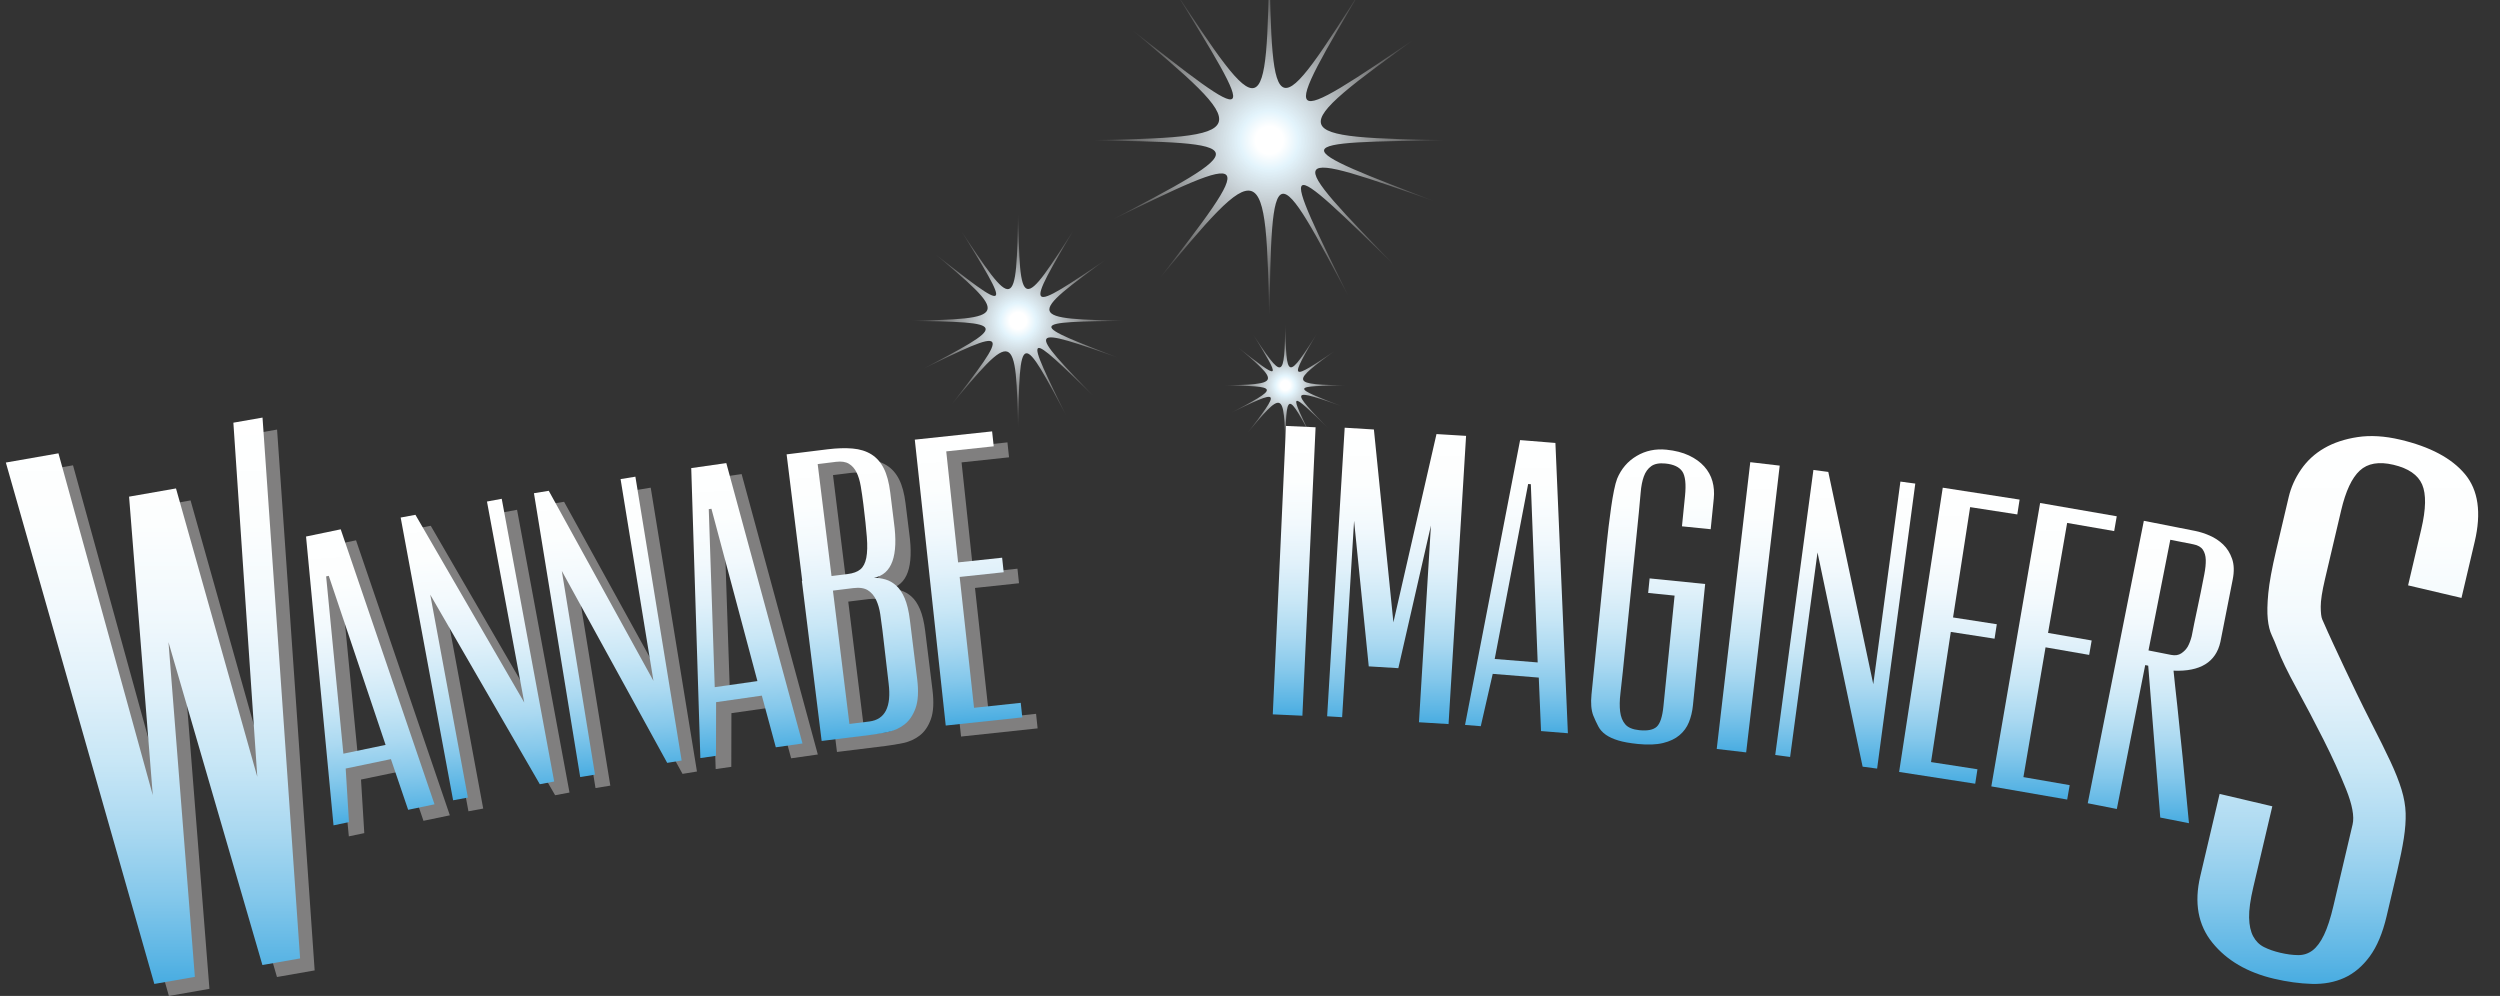 <?xml version="1.0" encoding="utf-8"?>
<!-- Generator: Adobe Illustrator 16.0.0, SVG Export Plug-In . SVG Version: 6.00 Build 0)  -->
<!DOCTYPE svg PUBLIC "-//W3C//DTD SVG 1.1//EN" "http://www.w3.org/Graphics/SVG/1.1/DTD/svg11.dtd">
<svg version="1.1" xmlns="http://www.w3.org/2000/svg" xmlns:xlink="http://www.w3.org/1999/xlink" x="0px" y="0px" width="856px"
	 height="341.009px" viewBox="0 0 856 341.009" enable-background="new 0 0 856 341.009" xml:space="preserve">
<rect x="0" y="0" width="856" height="341.009" fill="#333333" stroke="none"/>
<g id="Layer_2" display="none">
	<rect x="-0.5" y="0.5" display="inline" stroke="#FFFFFF" stroke-miterlimit="10" width="1000" height="1000"/>
</g>
<g id="Layer_1">
	<g>
		<radialGradient id="SVGID_1_" cx="434.625" cy="48.04" r="63.817" gradientUnits="userSpaceOnUse">
			<stop  offset="0" style="stop-color:#FFFFFF"/>
			<stop  offset="0.074" style="stop-color:#FFFFFF"/>
			<stop  offset="0.157" style="stop-color:#E3F4FC"/>
			<stop  offset="0.308" style="stop-color:#ECF7FD;stop-opacity:0.807"/>
			<stop  offset="0.649" style="stop-color:#FAFDFE;stop-opacity:0.37"/>
			<stop  offset="0.939" style="stop-color:#FFFFFF;stop-opacity:0"/>
		</radialGradient>
		<path fill="url(#SVGID_1_)" d="M498.443,48.04c-59.397,0.538-59.493,1.054-3.931,22.098c-55.962-19.963-56.313-19.42-14.75,23.018
			c-42.339-41.663-42.719-41.385-16.263,11.81c-27.475-52.677-28.154-52.505-28.876,6.891c-1.038-59.396-1.994-59.755-39.716-13.862
			c36.471-46.89,36.062-47.39-17.252-21.166c52.721-27.395,52.55-28.072-6.848-28.79c59.397-1.049,59.763-2.013,14.092-40.005
			c46.585,36.856,46.95,36.53,15.59-13.925c32.455,49.761,33.266,49.509,34.134-9.887c0.847,59.396,1.636,59.633,33.282,9.352
			c-30.453,51.012-30.003,51.436,19.062,17.947C438.752,46.227,439.046,47.099,498.443,48.04z"/>
	</g>
	<g>
		<radialGradient id="SVGID_2_" cx="348.61" cy="109.841" r="38.745" gradientUnits="userSpaceOnUse">
			<stop  offset="0" style="stop-color:#FFFFFF"/>
			<stop  offset="0.074" style="stop-color:#FFFFFF"/>
			<stop  offset="0.157" style="stop-color:#E3F4FC"/>
			<stop  offset="0.308" style="stop-color:#ECF7FD;stop-opacity:0.807"/>
			<stop  offset="0.649" style="stop-color:#FAFDFE;stop-opacity:0.37"/>
			<stop  offset="0.939" style="stop-color:#FFFFFF;stop-opacity:0"/>
		</radialGradient>
		<path fill="url(#SVGID_2_)" d="M387.356,109.841c-36.062,0.326-36.12,0.64-2.386,13.417c-33.977-12.12-34.19-11.791-8.956,13.975
			c-25.705-25.294-25.935-25.126-9.874,7.17c-16.68-31.982-17.093-31.877-17.531,4.184c-0.63-36.062-1.211-36.279-24.114-8.416
			c22.143-28.468,21.895-28.772-10.474-12.85c32.009-16.633,31.905-17.044-4.157-17.479c36.062-0.637,36.284-1.223,8.556-24.289
			c28.283,22.377,28.505,22.179,9.464-8.453c19.705,30.21,20.197,30.058,20.725-6.003c0.514,36.061,0.993,36.205,20.206,5.678
			c-18.488,30.97-18.215,31.228,11.573,10.895C351.116,108.74,351.294,109.27,387.356,109.841z"/>
	</g>
	<g>
		<radialGradient id="SVGID_3_" cx="440.089" cy="131.962" r="22.032" gradientUnits="userSpaceOnUse">
			<stop  offset="0" style="stop-color:#FFFFFF"/>
			<stop  offset="0.074" style="stop-color:#FFFFFF"/>
			<stop  offset="0.157" style="stop-color:#E3F4FC"/>
			<stop  offset="0.308" style="stop-color:#ECF7FD;stop-opacity:0.807"/>
			<stop  offset="0.649" style="stop-color:#FAFDFE;stop-opacity:0.37"/>
			<stop  offset="0.939" style="stop-color:#FFFFFF;stop-opacity:0"/>
		</radialGradient>
		<path fill="url(#SVGID_3_)" d="M462.122,131.962c-20.506,0.186-20.54,0.364-1.357,7.63c-19.32-6.893-19.442-6.706-5.093,7.946
			c-14.616-14.384-14.748-14.288-5.615,4.076c-9.484-18.185-9.719-18.125-9.968,2.379c-0.359-20.505-0.689-20.629-13.713-4.785
			c12.592-16.188,12.451-16.36-5.955-7.307c18.201-9.458,18.142-9.691-2.365-9.939c20.506-0.362,20.632-0.695,4.865-13.812
			c16.083,12.725,16.209,12.612,5.382-4.806c11.205,17.179,11.484,17.092,11.785-3.413c0.292,20.505,0.564,20.587,11.489,3.228
			c-10.513,17.611-10.357,17.757,6.581,6.196C441.514,131.336,441.615,131.638,462.122,131.962z"/>
	</g>
	<g>
		<path fill="#807F7F" d="M25.001,159.324l32.296,117.041L49.18,174.157l16.067-2.813l27.837,98.754L84.89,148.833l9.981-1.749
			l12.868,185.183l-12.904,2.26l-32.16-110.542l9.033,114.593l-13.877,2.431L6.986,162.479L25.001,159.324z"/>
	</g>
	<g>
		<path fill="#807F7F" d="M121.905,185.005l32.123,94.158l-9.034,1.882l-5.901-17.352l-15.485,3.223l1.125,18.346l-5.292,1.102
			l-9.409-98.889L121.905,185.005z M116.914,201.125l5.904,60.705l14.455-3.009l-19.456-57.885L116.914,201.125z"/>
	</g>
	<g>
		<path fill="#807F7F" d="M177.04,174.553l17.959,96.813l-4.925,0.916l-37.512-64.901l12.887,69.469l-5.055,0.935l-17.958-96.814
			l5.054-0.937l37.262,64.277l-12.767-68.821L177.04,174.553z"/>
	</g>
	<g>
		<path fill="#807F7F" d="M222.805,166.981l15.833,97.188l-4.944,0.803l-36.081-65.705L208.975,269l-5.074,0.828l-15.833-97.187
			l5.074-0.826l35.845,65.078l-11.256-69.084L222.805,166.981z"/>
	</g>
	<g>
		<path fill="#807F7F" d="M253.933,162.329l26.088,96.008l-9.135,1.304l-4.788-17.691l-15.659,2.236l-0.039,18.379l-5.35,0.765
			l-3.123-99.287L253.933,162.329z M247.928,178.1l2.045,60.958l14.615-2.087l-15.747-59.001L247.928,178.1z"/>
	</g>
	<g>
		<path fill="#807F7F" d="M286.578,257.472l-6.775-54.813l0.13-0.017l-5.353-43.302l13.999-1.73c3.226-0.399,6.093-0.487,8.6-0.266
			c2.505,0.221,4.646,0.885,6.424,1.995c1.774,1.109,3.189,2.706,4.243,4.788c1.056,2.083,1.793,4.826,2.214,8.228l1.26,10.203
			c1.596,11.491-0.674,17.838-6.811,19.039c1.329,0.014,2.636,0.205,3.923,0.578c1.285,0.373,2.499,1.063,3.643,2.072
			c1.143,1.012,2.118,2.461,2.929,4.354c0.809,1.892,1.408,4.407,1.795,7.547l2.476,20.017c0.527,4.273,0.347,7.639-0.548,10.094
			c-0.892,2.458-2.168,4.32-3.825,5.587c-1.66,1.269-3.522,2.119-5.594,2.552c-2.073,0.432-4.069,0.768-5.987,1.004L286.578,257.472
			z M295.453,200.325c1.917-0.237,3.378-0.771,4.383-1.604c1.004-0.833,1.68-2.156,2.034-3.97c0.35-1.814,0.411-4.189,0.181-7.129
			c-0.23-2.938-0.625-6.674-1.186-11.209c-0.269-2.179-0.568-4.224-0.891-6.132c-0.325-1.908-0.811-3.507-1.457-4.801
			c-0.648-1.292-1.521-2.269-2.62-2.93c-1.101-0.661-2.566-0.878-4.397-0.652l-6.28,0.776l4.737,38.33L295.453,200.325z
			 M290.442,205.992l5.644,45.656l6.801-0.84c5.407-0.668,7.616-5.014,6.624-13.038l-2.118-18.202
			c-0.225-1.832-0.475-3.659-0.744-5.486c-0.273-1.826-0.738-3.449-1.401-4.874c-0.662-1.422-1.596-2.526-2.798-3.308
			c-1.206-0.781-2.897-1.036-5.075-0.767L290.442,205.992z"/>
	</g>
	<g>
		<path fill="#807F7F" d="M318.469,154.302l26.477-2.83l0.547,5.112l-16.253,1.737l4.062,38.01l15.073-1.61l0.533,4.98
			l-15.074,1.611l4.921,44.812l15.991-1.709l0.532,4.981l-26.213,2.8L318.469,154.302z"/>
	</g>
	<g>
		<linearGradient id="SVGID_4_" gradientUnits="userSpaceOnUse" x1="52.377" y1="336.904" x2="52.377" y2="142.978">
			<stop  offset="0" style="stop-color:#48ACE1"/>
			<stop  offset="0.04" style="stop-color:#59B4E4"/>
			<stop  offset="0.154" style="stop-color:#85C8EB"/>
			<stop  offset="0.274" style="stop-color:#ABD9F1"/>
			<stop  offset="0.397" style="stop-color:#C9E7F6"/>
			<stop  offset="0.526" style="stop-color:#E1F1FA"/>
			<stop  offset="0.663" style="stop-color:#F2F9FD"/>
			<stop  offset="0.812" style="stop-color:#FCFEFE"/>
			<stop  offset="1" style="stop-color:#FFFFFF"/>
		</linearGradient>
		<path fill="url(#SVGID_4_)" d="M20.015,155.218L52.311,272.26l-8.117-102.208l16.067-2.813l27.837,98.753l-8.194-121.264
			l9.982-1.75l12.867,185.183l-12.904,2.262L57.688,219.88l9.033,114.594l-13.877,2.43L2,158.375L20.015,155.218z"/>
	</g>
	<g>
		
			<linearGradient id="SVGID_5_" gradientUnits="userSpaceOnUse" x1="125.455" y1="274.786" x2="125.455" y2="173.809" gradientTransform="matrix(0.998 -0.066 0.066 0.998 -13.084 15.623)">
			<stop  offset="0" style="stop-color:#48ACE1"/>
			<stop  offset="0.04" style="stop-color:#59B4E4"/>
			<stop  offset="0.154" style="stop-color:#85C8EB"/>
			<stop  offset="0.274" style="stop-color:#ABD9F1"/>
			<stop  offset="0.397" style="stop-color:#C9E7F6"/>
			<stop  offset="0.526" style="stop-color:#E1F1FA"/>
			<stop  offset="0.663" style="stop-color:#F2F9FD"/>
			<stop  offset="0.812" style="stop-color:#FCFEFE"/>
			<stop  offset="1" style="stop-color:#FFFFFF"/>
		</linearGradient>
		<path fill="url(#SVGID_5_)" d="M116.659,181.237l32.123,94.161l-9.034,1.881l-5.9-17.354l-15.486,3.224l1.125,18.346l-5.291,1.102
			l-9.41-98.888L116.659,181.237z M111.668,197.356l5.903,60.707l14.454-3.009l-19.455-57.886L111.668,197.356z"/>
	</g>
	<g>
		
			<linearGradient id="SVGID_6_" gradientUnits="userSpaceOnUse" x1="162.533" y1="268.928" x2="162.533" y2="167.016" gradientTransform="matrix(0.998 -0.066 0.066 0.998 -13.084 15.623)">
			<stop  offset="0" style="stop-color:#48ACE1"/>
			<stop  offset="0.04" style="stop-color:#59B4E4"/>
			<stop  offset="0.154" style="stop-color:#85C8EB"/>
			<stop  offset="0.274" style="stop-color:#ABD9F1"/>
			<stop  offset="0.397" style="stop-color:#C9E7F6"/>
			<stop  offset="0.526" style="stop-color:#E1F1FA"/>
			<stop  offset="0.663" style="stop-color:#F2F9FD"/>
			<stop  offset="0.812" style="stop-color:#FCFEFE"/>
			<stop  offset="1" style="stop-color:#FFFFFF"/>
		</linearGradient>
		<path fill="url(#SVGID_6_)" d="M171.793,170.785l17.959,96.815l-4.925,0.915l-37.512-64.901l12.887,69.468l-5.054,0.937
			l-17.959-96.814l5.055-0.938l37.261,64.277l-12.767-68.821L171.793,170.785z"/>
	</g>
	<g>
		
			<linearGradient id="SVGID_7_" gradientUnits="userSpaceOnUse" x1="207.584" y1="263.856" x2="207.584" y2="162.481" gradientTransform="matrix(0.998 -0.066 0.066 0.998 -13.084 15.623)">
			<stop  offset="0" style="stop-color:#48ACE1"/>
			<stop  offset="0.04" style="stop-color:#59B4E4"/>
			<stop  offset="0.154" style="stop-color:#85C8EB"/>
			<stop  offset="0.274" style="stop-color:#ABD9F1"/>
			<stop  offset="0.397" style="stop-color:#C9E7F6"/>
			<stop  offset="0.526" style="stop-color:#E1F1FA"/>
			<stop  offset="0.663" style="stop-color:#F2F9FD"/>
			<stop  offset="0.812" style="stop-color:#FCFEFE"/>
			<stop  offset="1" style="stop-color:#FFFFFF"/>
		</linearGradient>
		<path fill="url(#SVGID_7_)" d="M217.558,163.215l15.834,97.186l-4.944,0.806l-36.081-65.708l11.362,69.734l-5.074,0.828
			l-15.833-97.186l5.074-0.827l35.843,65.077l-11.255-69.084L217.558,163.215z"/>
	</g>
	<g>
		
			<linearGradient id="SVGID_8_" gradientUnits="userSpaceOnUse" x1="253.862" y1="260.084" x2="253.862" y2="159.891" gradientTransform="matrix(0.998 -0.066 0.066 0.998 -13.084 15.623)">
			<stop  offset="0" style="stop-color:#48ACE1"/>
			<stop  offset="0.04" style="stop-color:#59B4E4"/>
			<stop  offset="0.154" style="stop-color:#85C8EB"/>
			<stop  offset="0.274" style="stop-color:#ABD9F1"/>
			<stop  offset="0.397" style="stop-color:#C9E7F6"/>
			<stop  offset="0.526" style="stop-color:#E1F1FA"/>
			<stop  offset="0.663" style="stop-color:#F2F9FD"/>
			<stop  offset="0.812" style="stop-color:#FCFEFE"/>
			<stop  offset="1" style="stop-color:#FFFFFF"/>
		</linearGradient>
		<path fill="url(#SVGID_8_)" d="M248.687,158.562l26.088,96.007l-9.135,1.304l-4.788-17.691l-15.659,2.235l-0.039,18.381
			l-5.35,0.763l-3.123-99.285L248.687,158.562z M242.682,174.333l2.045,60.958l14.615-2.086l-15.747-59.002L242.682,174.333z"/>
	</g>
	<g>
		
			<linearGradient id="SVGID_9_" gradientUnits="userSpaceOnUse" x1="292.373" y1="256.979" x2="292.373" y2="157.376" gradientTransform="matrix(0.998 -0.066 0.066 0.998 -13.084 15.623)">
			<stop  offset="0" style="stop-color:#48ACE1"/>
			<stop  offset="0.04" style="stop-color:#59B4E4"/>
			<stop  offset="0.154" style="stop-color:#85C8EB"/>
			<stop  offset="0.274" style="stop-color:#ABD9F1"/>
			<stop  offset="0.397" style="stop-color:#C9E7F6"/>
			<stop  offset="0.526" style="stop-color:#E1F1FA"/>
			<stop  offset="0.663" style="stop-color:#F2F9FD"/>
			<stop  offset="0.812" style="stop-color:#FCFEFE"/>
			<stop  offset="1" style="stop-color:#FFFFFF"/>
		</linearGradient>
		<path fill="url(#SVGID_9_)" d="M281.332,253.705l-6.775-54.813l0.131-0.017l-5.354-43.302l13.999-1.729
			c3.226-0.399,6.094-0.487,8.6-0.267c2.505,0.221,4.647,0.887,6.424,1.995c1.774,1.109,3.189,2.707,4.244,4.788
			c1.055,2.084,1.791,4.826,2.213,8.228l1.26,10.203c1.596,11.491-0.674,17.838-6.811,19.038c1.329,0.015,2.636,0.206,3.924,0.579
			c1.285,0.373,2.499,1.065,3.643,2.073c1.143,1.011,2.118,2.461,2.929,4.354c0.809,1.892,1.408,4.408,1.795,7.548l2.475,20.016
			c0.528,4.273,0.347,7.64-0.547,10.094c-0.891,2.458-2.168,4.319-3.824,5.587c-1.66,1.268-3.524,2.119-5.595,2.551
			c-2.073,0.432-4.069,0.769-5.985,1.006L281.332,253.705z M290.207,196.557c1.917-0.236,3.378-0.77,4.383-1.605
			c1.004-0.831,1.68-2.153,2.034-3.969c0.35-1.814,0.413-4.189,0.181-7.128c-0.229-2.938-0.625-6.674-1.186-11.209
			c-0.269-2.18-0.568-4.224-0.891-6.132c-0.325-1.906-0.811-3.507-1.457-4.801c-0.648-1.292-1.521-2.269-2.62-2.93
			c-1.101-0.662-2.566-0.878-4.397-0.652l-6.28,0.776l4.737,38.33L290.207,196.557z M285.196,202.224l5.644,45.657l6.801-0.841
			c5.407-0.668,7.615-5.013,6.624-13.038l-2.118-18.199c-0.225-1.833-0.476-3.661-0.744-5.487c-0.272-1.826-0.738-3.449-1.4-4.874
			c-0.664-1.422-1.597-2.526-2.799-3.307c-1.206-0.781-2.897-1.036-5.075-0.767L285.196,202.224z"/>
	</g>
	<g>
		
			<linearGradient id="SVGID_10_" gradientUnits="userSpaceOnUse" x1="331.927" y1="254.518" x2="331.927" y2="155.059" gradientTransform="matrix(0.998 -0.066 0.066 0.998 -13.084 15.623)">
			<stop  offset="0" style="stop-color:#48ACE1"/>
			<stop  offset="0.04" style="stop-color:#59B4E4"/>
			<stop  offset="0.154" style="stop-color:#85C8EB"/>
			<stop  offset="0.274" style="stop-color:#ABD9F1"/>
			<stop  offset="0.397" style="stop-color:#C9E7F6"/>
			<stop  offset="0.526" style="stop-color:#E1F1FA"/>
			<stop  offset="0.663" style="stop-color:#F2F9FD"/>
			<stop  offset="0.812" style="stop-color:#FCFEFE"/>
			<stop  offset="1" style="stop-color:#FFFFFF"/>
		</linearGradient>
		<path fill="url(#SVGID_10_)" d="M313.224,150.534l26.475-2.829l0.548,5.112l-16.253,1.736l4.062,38.012l15.073-1.611l0.533,4.98
			l-15.074,1.611l4.921,44.812l15.991-1.709l0.532,4.981l-26.213,2.801L313.224,150.534z"/>
	</g>
	<g>
		<linearGradient id="SVGID_11_" gradientUnits="userSpaceOnUse" x1="443.128" y1="245.061" x2="443.128" y2="145.838">
			<stop  offset="0" style="stop-color:#48ACE1"/>
			<stop  offset="0.04" style="stop-color:#59B4E4"/>
			<stop  offset="0.154" style="stop-color:#85C8EB"/>
			<stop  offset="0.274" style="stop-color:#ABD9F1"/>
			<stop  offset="0.397" style="stop-color:#C9E7F6"/>
			<stop  offset="0.526" style="stop-color:#E1F1FA"/>
			<stop  offset="0.663" style="stop-color:#F2F9FD"/>
			<stop  offset="0.812" style="stop-color:#FCFEFE"/>
			<stop  offset="1" style="stop-color:#FFFFFF"/>
		</linearGradient>
		<path fill="url(#SVGID_11_)" d="M440.316,145.838l10.14,0.462l-4.516,98.761l-10.14-0.464L440.316,145.838z"/>
	</g>
	<g>
		<linearGradient id="SVGID_12_" gradientUnits="userSpaceOnUse" x1="478.199" y1="247.919" x2="478.199" y2="146.448">
			<stop  offset="0" style="stop-color:#48ACE1"/>
			<stop  offset="0.04" style="stop-color:#59B4E4"/>
			<stop  offset="0.154" style="stop-color:#85C8EB"/>
			<stop  offset="0.274" style="stop-color:#ABD9F1"/>
			<stop  offset="0.397" style="stop-color:#C9E7F6"/>
			<stop  offset="0.526" style="stop-color:#E1F1FA"/>
			<stop  offset="0.663" style="stop-color:#F2F9FD"/>
			<stop  offset="0.812" style="stop-color:#FCFEFE"/>
			<stop  offset="1" style="stop-color:#FFFFFF"/>
		</linearGradient>
		<path fill="url(#SVGID_12_)" d="M460.423,146.448l10,0.608l6.68,66.04l14.751-64.473l10.131,0.616l-6.002,98.68l-10.131-0.616
			l4.098-67.365l-11.159,48.843l-10.131-0.616l-5.025-49.828l-4.089,67.234l-5.132-0.313L460.423,146.448z"/>
	</g>
	<g>
		<linearGradient id="SVGID_13_" gradientUnits="userSpaceOnUse" x1="519.236" y1="251.06" x2="519.236" y2="150.687">
			<stop  offset="0" style="stop-color:#48ACE1"/>
			<stop  offset="0.04" style="stop-color:#59B4E4"/>
			<stop  offset="0.154" style="stop-color:#85C8EB"/>
			<stop  offset="0.274" style="stop-color:#ABD9F1"/>
			<stop  offset="0.397" style="stop-color:#C9E7F6"/>
			<stop  offset="0.526" style="stop-color:#E1F1FA"/>
			<stop  offset="0.663" style="stop-color:#F2F9FD"/>
			<stop  offset="0.812" style="stop-color:#FCFEFE"/>
			<stop  offset="1" style="stop-color:#FFFFFF"/>
		</linearGradient>
		<path fill="url(#SVGID_13_)" d="M532.572,151.664l4.27,99.397l-9.197-0.743l-0.77-18.312l-15.766-1.274l-4.092,17.919
			l-5.388-0.435l18.854-97.529L532.572,151.664z M523.238,165.721l-11.451,59.909l14.715,1.188l-2.346-61.023L523.238,165.721z"/>
	</g>
	<g>
		<linearGradient id="SVGID_14_" gradientUnits="userSpaceOnUse" x1="565.84" y1="254.936" x2="565.84" y2="153.876">
			<stop  offset="0" style="stop-color:#48ACE1"/>
			<stop  offset="0.04" style="stop-color:#59B4E4"/>
			<stop  offset="0.154" style="stop-color:#85C8EB"/>
			<stop  offset="0.274" style="stop-color:#ABD9F1"/>
			<stop  offset="0.397" style="stop-color:#C9E7F6"/>
			<stop  offset="0.526" style="stop-color:#E1F1FA"/>
			<stop  offset="0.663" style="stop-color:#F2F9FD"/>
			<stop  offset="0.812" style="stop-color:#FCFEFE"/>
			<stop  offset="1" style="stop-color:#FFFFFF"/>
		</linearGradient>
		<path fill="url(#SVGID_14_)" d="M564.83,198.042l19.018,1.916l-4.189,41.576c-0.211,2.099-0.67,4.019-1.375,5.757
			c-0.705,1.74-1.781,3.222-3.23,4.444c-1.447,1.225-3.326,2.116-5.635,2.678c-2.309,0.563-5.168,0.672-8.578,0.329
			c-2.799-0.282-5.055-0.688-6.768-1.213c-1.715-0.526-3.129-1.176-4.242-1.95c-1.113-0.775-1.969-1.723-2.561-2.843
			c-0.596-1.12-1.176-2.37-1.742-3.752c-0.699-1.836-0.898-4.241-0.598-7.214c0.299-2.972,0.621-6.164,0.965-9.574l4.229-41.969
			c0.176-1.749,0.396-3.736,0.666-5.96c0.268-2.227,0.555-4.404,0.859-6.539c0.301-2.133,0.627-4.064,0.98-5.797
			c0.35-1.73,0.707-3.063,1.066-3.999c1.4-3.391,3.627-5.994,6.682-7.807c3.051-1.812,6.459-2.529,10.219-2.15
			c2.971,0.3,5.535,0.957,7.686,1.968c2.148,1.012,3.898,2.271,5.25,3.775c1.35,1.506,2.281,3.19,2.803,5.052
			c0.518,1.863,0.672,3.843,0.461,5.941l-1.059,10.493l-9.836-0.991l1.045-10.361c0.414-4.109,0.102-6.923-0.938-8.442
			c-1.039-1.516-2.959-2.417-5.756-2.699c-2.1-0.211-3.719,0.089-4.861,0.901c-1.141,0.813-1.988,1.985-2.541,3.519
			c-0.551,1.535-0.914,3.375-1.086,5.521c-0.172,2.148-0.381,4.446-0.629,6.892l-5.482,54.429c-0.266,2.623-0.539,5.113-0.82,7.469
			c-0.283,2.355-0.313,4.429-0.096,6.216c0.217,1.79,0.799,3.24,1.746,4.349c0.949,1.113,2.559,1.782,4.832,2.012
			c2.797,0.281,4.781-0.115,5.949-1.189c1.17-1.075,1.934-3.404,2.295-6.989l3.82-37.903l-9.051-0.912L564.83,198.042z"/>
	</g>
	<g>
		<linearGradient id="SVGID_15_" gradientUnits="userSpaceOnUse" x1="598.589" y1="257.623" x2="598.589" y2="158.25">
			<stop  offset="0" style="stop-color:#48ACE1"/>
			<stop  offset="0.04" style="stop-color:#59B4E4"/>
			<stop  offset="0.154" style="stop-color:#85C8EB"/>
			<stop  offset="0.274" style="stop-color:#ABD9F1"/>
			<stop  offset="0.397" style="stop-color:#C9E7F6"/>
			<stop  offset="0.526" style="stop-color:#E1F1FA"/>
			<stop  offset="0.663" style="stop-color:#F2F9FD"/>
			<stop  offset="0.812" style="stop-color:#FCFEFE"/>
			<stop  offset="1" style="stop-color:#FFFFFF"/>
		</linearGradient>
		<path fill="url(#SVGID_15_)" d="M599.293,158.25l10.08,1.179l-11.488,98.194l-10.08-1.18L599.293,158.25z"/>
	</g>
	<g>
		<linearGradient id="SVGID_16_" gradientUnits="userSpaceOnUse" x1="631.818" y1="263.172" x2="631.818" y2="160.905">
			<stop  offset="0" style="stop-color:#48ACE1"/>
			<stop  offset="0.04" style="stop-color:#59B4E4"/>
			<stop  offset="0.154" style="stop-color:#85C8EB"/>
			<stop  offset="0.274" style="stop-color:#ABD9F1"/>
			<stop  offset="0.397" style="stop-color:#C9E7F6"/>
			<stop  offset="0.526" style="stop-color:#E1F1FA"/>
			<stop  offset="0.663" style="stop-color:#F2F9FD"/>
			<stop  offset="0.812" style="stop-color:#FCFEFE"/>
			<stop  offset="1" style="stop-color:#FFFFFF"/>
		</linearGradient>
		<path fill="url(#SVGID_16_)" d="M655.795,165.578l-13.07,97.594l-4.965-0.665l-15.445-73.354l-9.379,70.03l-5.094-0.684
			l13.07-97.595l5.096,0.682l15.4,72.682l9.293-69.376L655.795,165.578z"/>
	</g>
	<g>
		<linearGradient id="SVGID_17_" gradientUnits="userSpaceOnUse" x1="670.884" y1="268.348" x2="670.884" y2="166.985">
			<stop  offset="0" style="stop-color:#48ACE1"/>
			<stop  offset="0.04" style="stop-color:#59B4E4"/>
			<stop  offset="0.154" style="stop-color:#85C8EB"/>
			<stop  offset="0.274" style="stop-color:#ABD9F1"/>
			<stop  offset="0.397" style="stop-color:#C9E7F6"/>
			<stop  offset="0.526" style="stop-color:#E1F1FA"/>
			<stop  offset="0.663" style="stop-color:#F2F9FD"/>
			<stop  offset="0.812" style="stop-color:#FCFEFE"/>
			<stop  offset="1" style="stop-color:#FFFFFF"/>
		</linearGradient>
		<path fill="url(#SVGID_17_)" d="M665.199,166.985l26.313,4.077l-0.787,5.08l-16.152-2.501l-5.852,37.776l14.98,2.32l-0.768,4.95
			l-14.98-2.321l-6.771,44.57l15.893,2.462l-0.766,4.95l-26.053-4.036L665.199,166.985z"/>
	</g>
	<g>
		<linearGradient id="SVGID_18_" gradientUnits="userSpaceOnUse" x1="703.301" y1="273.772" x2="703.301" y2="172.225">
			<stop  offset="0" style="stop-color:#48ACE1"/>
			<stop  offset="0.04" style="stop-color:#59B4E4"/>
			<stop  offset="0.154" style="stop-color:#85C8EB"/>
			<stop  offset="0.274" style="stop-color:#ABD9F1"/>
			<stop  offset="0.397" style="stop-color:#C9E7F6"/>
			<stop  offset="0.526" style="stop-color:#E1F1FA"/>
			<stop  offset="0.663" style="stop-color:#F2F9FD"/>
			<stop  offset="0.812" style="stop-color:#FCFEFE"/>
			<stop  offset="1" style="stop-color:#FFFFFF"/>
		</linearGradient>
		<path fill="url(#SVGID_18_)" d="M698.539,172.225l26.234,4.553l-0.879,5.065l-16.105-2.795l-6.537,37.664l14.936,2.592
			l-0.857,4.935l-14.936-2.593l-7.578,44.439l15.844,2.75l-0.857,4.936l-25.975-4.508L698.539,172.225z"/>
	</g>
	<g>
		<linearGradient id="SVGID_19_" gradientUnits="userSpaceOnUse" x1="739.841" y1="281.87" x2="739.841" y2="178.325">
			<stop  offset="0" style="stop-color:#48ACE1"/>
			<stop  offset="0.04" style="stop-color:#59B4E4"/>
			<stop  offset="0.154" style="stop-color:#85C8EB"/>
			<stop  offset="0.274" style="stop-color:#ABD9F1"/>
			<stop  offset="0.397" style="stop-color:#C9E7F6"/>
			<stop  offset="0.526" style="stop-color:#E1F1FA"/>
			<stop  offset="0.663" style="stop-color:#F2F9FD"/>
			<stop  offset="0.812" style="stop-color:#FCFEFE"/>
			<stop  offset="1" style="stop-color:#FFFFFF"/>
		</linearGradient>
		<path fill="url(#SVGID_19_)" d="M760.27,219.773c-1.551,6.949-6.902,10.239-16.053,9.866c0.105,1.276,0.283,2.991,0.531,5.142
			c0.246,2.155,0.512,4.558,0.793,7.211c0.283,2.654,0.574,5.487,0.877,8.501c0.301,3.015,0.609,5.988,0.93,8.917
			c0.689,6.944,1.406,14.431,2.154,22.459l-9.83-1.938l-4.121-52.002l-1.033-0.205l-1.301,6.597l-8.416,42.677l-9.959-1.964
			l19.209-96.71l17.588,3.469c1.551,0.306,3.195,0.832,4.928,1.577c1.734,0.745,3.279,1.768,4.637,3.063
			c1.355,1.298,2.377,2.934,3.063,4.904c0.686,1.972,0.758,4.337,0.213,7.095L760.27,219.773z M735.643,222.708l7.758,1.53
			c1.379,0.271,2.535,0.097,3.463-0.525c0.93-0.624,1.66-1.375,2.191-2.256c0.549-0.967,1.01-2.173,1.387-3.623l0.893-4.526
			c0.271-1.378,0.611-2.991,1.021-4.837c0.408-1.845,0.809-3.758,1.199-5.742c0.426-2.154,0.826-4.181,1.199-6.078
			c0.373-1.896,0.541-3.542,0.504-4.939c-0.041-1.396-0.369-2.559-0.992-3.487c-0.623-0.929-1.709-1.547-3.262-1.854l-7.889-1.556
			L735.643,222.708z"/>
	</g>
	<g>
		<linearGradient id="SVGID_20_" gradientUnits="userSpaceOnUse" x1="800.457" y1="336.906" x2="800.457" y2="149.315">
			<stop  offset="0" style="stop-color:#48ACE1"/>
			<stop  offset="0.04" style="stop-color:#59B4E4"/>
			<stop  offset="0.154" style="stop-color:#85C8EB"/>
			<stop  offset="0.274" style="stop-color:#ABD9F1"/>
			<stop  offset="0.397" style="stop-color:#C9E7F6"/>
			<stop  offset="0.526" style="stop-color:#E1F1FA"/>
			<stop  offset="0.663" style="stop-color:#F2F9FD"/>
			<stop  offset="0.812" style="stop-color:#FCFEFE"/>
			<stop  offset="1" style="stop-color:#FFFFFF"/>
		</linearGradient>
		<path fill="url(#SVGID_20_)" d="M829.045,181.185c1.619-6.894,1.717-11.993,0.295-15.291c-1.428-3.295-4.705-5.55-9.838-6.757
			c-4.973-1.169-8.811-0.504-11.51,1.99c-2.709,2.499-4.83,7.033-6.375,13.607l-5.545,23.579c-0.982,4.171-1.467,7.316-1.457,9.433
			c0.01,2.121,0.18,3.557,0.512,4.31c1.32,3.019,2.598,5.858,3.836,8.519c1.234,2.663,2.5,5.373,3.801,8.129
			c1.295,2.761,2.686,5.67,4.168,8.725c1.479,3.057,3.146,6.412,4.998,10.06c2.668,5.2,4.85,9.608,6.539,13.218
			c1.689,3.614,2.963,6.834,3.822,9.658c0.859,2.828,1.324,5.517,1.402,8.074c0.074,2.556-0.133,5.427-0.627,8.612
			c-0.496,3.184-1.244,6.903-2.244,11.15c-0.998,4.252-2.215,9.425-3.648,15.518c-1.357,5.775-3.283,10.36-5.771,13.75
			c-2.492,3.395-5.396,5.842-8.709,7.347c-3.318,1.505-7.035,2.194-11.152,2.075c-4.121-0.124-8.424-0.713-12.914-1.768
			c-9.141-2.149-16.176-6.256-21.096-12.324c-4.922-6.064-6.307-13.67-4.156-22.813l6.619-28.15l18.045,4.244l-6.506,27.669
			c-1.02,4.331-1.502,7.815-1.443,10.451c0.053,2.64,0.525,4.781,1.41,6.425c0.881,1.647,2.117,2.871,3.707,3.665
			c1.59,0.799,3.426,1.44,5.514,1.932c2.244,0.527,4.295,0.8,6.156,0.813c1.857,0.016,3.508-0.528,4.953-1.628
			c1.439-1.098,2.744-2.865,3.912-5.302c1.162-2.431,2.236-5.733,3.217-9.907l6.564-27.908c0.641-2.725-0.105-6.752-2.238-12.078
			c-2.135-5.326-4.701-10.965-7.701-16.917c-3.004-5.951-6.072-11.795-9.207-17.526c-3.141-5.729-5.33-10.267-6.576-13.606
			c-0.623-1.67-1.275-3.22-1.953-4.649c-0.68-1.429-1.137-3.27-1.367-5.526c-0.232-2.252-0.172-5.201,0.176-8.845
			c0.348-3.639,1.238-8.507,2.672-14.604l4.301-18.287c0.791-3.368,2.213-6.544,4.273-9.531c2.055-2.984,4.697-5.409,7.932-7.275
			c3.229-1.864,7.037-3.126,11.426-3.788c4.385-0.659,9.229-0.369,14.52,0.875c10.264,2.414,17.676,6.357,22.229,11.829
			c4.553,5.473,5.66,13.18,3.322,23.124l-4.527,19.247l-18.283-4.299L829.045,181.185z"/>
	</g>
</g>
</svg>
